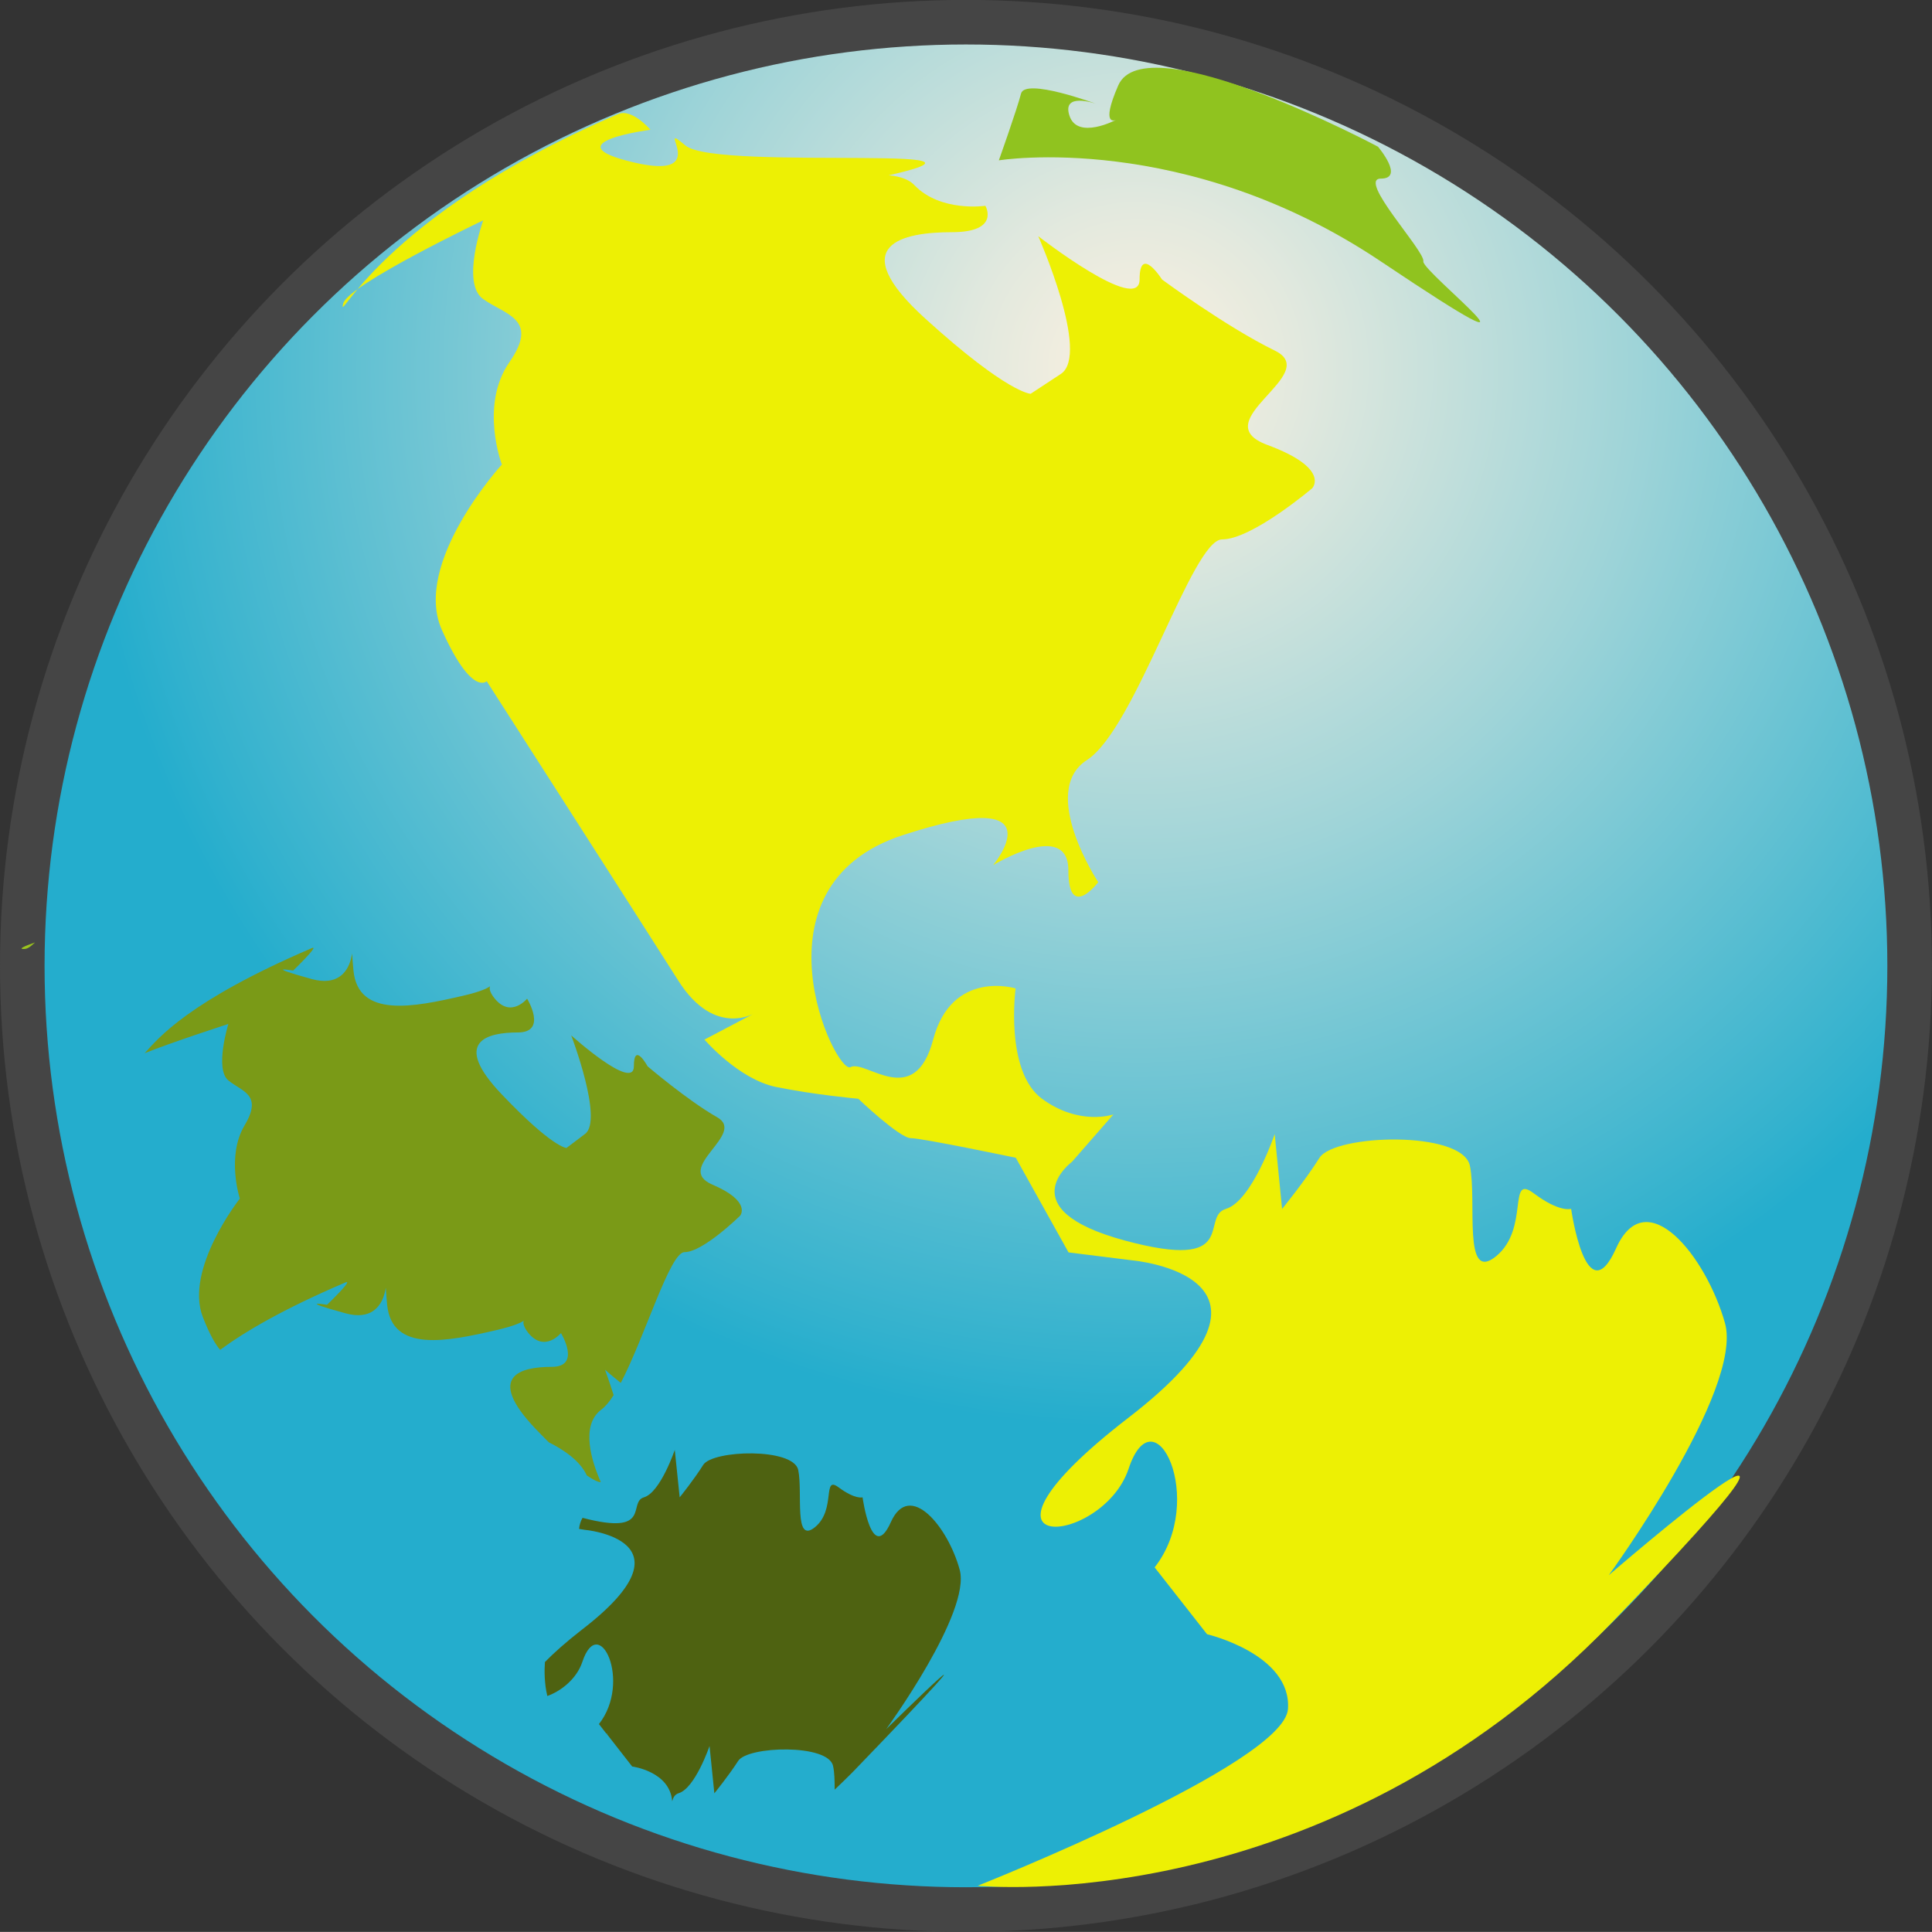 <?xml version="1.0" encoding="iso-8859-1"?>
<!-- Generator: Adobe Illustrator 12.0.1, SVG Export Plug-In . SVG Version: 6.00 Build 51448)  -->
<!DOCTYPE svg PUBLIC "-//W3C//DTD SVG 1.1//EN" "http://www.w3.org/Graphics/SVG/1.1/DTD/svg11.dtd">
<svg  version="1.1" id="&#x56FE;&#x5C42;_1" xmlns="http://www.w3.org/2000/svg" xmlns:xlink="http://www.w3.org/1999/xlink" width="21.677" height="21.676"
	 viewBox="0 0 21.677 21.676" style="overflow:visible;enable-background:new 0 0 21.677 21.676;" xml:space="preserve">
<rect x="0" y="0" width="21.677" height="21.676" fill="#333333" stroke="none"/>
<g>
	<radialGradient id="XMLID_2_" cx="12.758" cy="4.139" r="17.464" gradientUnits="userSpaceOnUse">
		<stop  offset="0" style="stop-color:#FDF1E0"/>
		<stop  offset="0.102" style="stop-color:#E3E9DE"/>
		<stop  offset="0.32" style="stop-color:#9FD4D8"/>
		<stop  offset="0.636" style="stop-color:#34B2CE"/>
		<stop  offset="0.68" style="stop-color:#24ADCD"/>
	</radialGradient>
	<circle style="fill:url(#XMLID_2_);stroke:#454545;stroke-width:0.5;" cx="10.838" cy="10.837" r="10.588"/>
	<path style="fill:#EDF004;" d="M13.543,18.336c0,0,0.95,0.223,0.908,0.839c-0.043,0.619-3.481,1.983-3.481,1.983
		s3.878,0.399,7.12-2.958c3.241-3.36-0.039-0.527-0.039-0.527s1.514-2.078,1.303-2.829c-0.212-0.75-0.884-1.59-1.221-0.839
		c-0.337,0.752-0.505-0.442-0.505-0.442s-0.126,0.046-0.422-0.176c-0.294-0.22-0.042,0.398-0.42,0.708
		c-0.379,0.309-0.212-0.619-0.294-1.016c-0.085-0.398-1.517-0.355-1.687-0.089c-0.167,0.265-0.42,0.574-0.42,0.574l-0.083-0.84
		c0,0-0.254,0.752-0.548,0.84c-0.294,0.089,0.167,0.707-1.136,0.354c-1.306-0.354-0.59-0.883-0.59-0.883l0.464-0.531
		c0,0-0.379,0.133-0.801-0.176c-0.42-0.311-0.296-1.238-0.296-1.238s-0.714-0.22-0.925,0.574c-0.211,0.796-0.757,0.22-0.927,0.309
		c-0.168,0.09-1.177-2.032,0.59-2.604c1.769-0.577,1.01,0.338,1.01,0.338s0.844-0.517,0.844,0.058s0.335,0.133,0.335,0.133
		s-0.673-1.019-0.126-1.371c0.546-0.353,1.18-2.475,1.516-2.475s1.011-0.574,1.011-0.574s0.211-0.222-0.506-0.487
		c-0.716-0.266,0.632-0.794,0.085-1.058c-0.548-0.268-1.264-0.797-1.264-0.797s-0.252-0.397-0.252,0
		c0,0.398-1.137-0.486-1.137-0.486s0.588,1.327,0.253,1.546c-0.338,0.222-0.338,0.222-0.338,0.222s-0.252,0-1.179-0.84
		c-0.925-0.839-0.252-0.973,0.296-0.973c0.546,0,0.375-0.296,0.375-0.296s-0.503,0.075-0.797-0.232
		c-0.294-0.311-1.474,0.13-0.59-0.046c2.278-0.458-1.617-0.098-1.978-0.398C7.314,1.316,8.03,2.042,7.105,1.821
		C6.18,1.602,7.298,1.456,7.298,1.456S7.091,1.213,6.936,1.28C4.251,2.43,3.781,3.679,3.851,3.405
		c0.053-0.208,1.571-0.933,1.571-0.933s-0.255,0.708,0,0.884c0.25,0.178,0.631,0.222,0.294,0.707
		C5.378,4.55,5.631,5.212,5.631,5.212s-1.01,1.105-0.673,1.856c0.335,0.75,0.503,0.575,0.503,0.575s1.728,2.695,2.149,3.359
		c0.418,0.662,0.882,0.353,0.882,0.353l-0.588,0.309c0,0,0.379,0.442,0.799,0.531c0.422,0.087,0.927,0.133,0.927,0.133
		s0.463,0.442,0.59,0.442c0.126,0,1.177,0.22,1.177,0.22l0.592,1.062l0.714,0.089c0,0,2.021,0.176-0.041,1.765
		c-2.063,1.592-0.297,1.459,0,0.576c0.293-0.885,0.882,0.353,0.293,1.104"/>
	<path style="fill:#4E6211;" d="M9.943,19.401c0,0,0.959-1.315,0.824-1.791c-0.13-0.476-0.56-1.006-0.772-0.531
		C9.781,17.555,9.678,16.8,9.678,16.8s-0.081,0.027-0.269-0.112c-0.187-0.139-0.025,0.251-0.265,0.447
		c-0.241,0.196-0.135-0.39-0.188-0.642c-0.054-0.252-0.959-0.225-1.066-0.057C7.785,16.604,7.626,16.8,7.626,16.8l-0.055-0.532
		c0,0-0.161,0.477-0.346,0.532c-0.185,0.054,0.098,0.436-0.689,0.23c-0.022,0.038-0.035,0.081-0.039,0.124l0.06,0.01
		c0,0,1.282,0.111-0.023,1.117c-0.188,0.146-0.321,0.266-0.42,0.367c-0.007,0.094-0.007,0.242,0.027,0.381
		c0.149-0.053,0.328-0.188,0.393-0.383c0.186-0.561,0.559,0.223,0.186,0.698l0.084,0.108c0.007-0.002,0.012-0.003,0.012-0.003
		l-0.007,0.007l0.284,0.364c0,0,0.423,0.054,0.449,0.39c0.011-0.041,0.028-0.076,0.072-0.09C7.8,20.064,7.961,19.59,7.961,19.59
		l0.054,0.531c0,0,0.159-0.195,0.267-0.363c0.105-0.168,1.011-0.195,1.065,0.056c0.016,0.071,0.018,0.167,0.018,0.266
		c0.069-0.065,0.135-0.13,0.207-0.202C11.623,17.751,9.943,19.401,9.943,19.401z"/>
	<path style="fill:#7A9A17;" d="M6.74,16.627c-0.101-0.229-0.23-0.632,0.005-0.81c0.045-0.033,0.094-0.09,0.14-0.164
		c-0.051-0.162-0.097-0.285-0.097-0.285s0.076,0.067,0.177,0.148c0.273-0.522,0.552-1.467,0.715-1.467
		c0.209,0,0.625-0.41,0.625-0.41s0.131-0.159-0.313-0.348c-0.439-0.19,0.392-0.568,0.052-0.757c-0.334-0.191-0.778-0.57-0.778-0.57
		s-0.154-0.283-0.154,0c0,0.286-0.703-0.347-0.703-0.347s0.363,0.948,0.156,1.105c-0.209,0.158-0.209,0.158-0.209,0.158
		s-0.154,0-0.726-0.601c-0.572-0.599-0.157-0.695,0.18-0.695s0.104-0.379,0.104-0.379s-0.181,0.221-0.362,0
		c-0.068-0.082-0.06-0.125-0.053-0.14c-0.018,0.015-0.085,0.057-0.311,0.109c-0.547,0.126-1.169,0.252-1.222-0.284
		s0.105,0.252-0.468,0.095c-0.572-0.158-0.209-0.095-0.209-0.095s0.305-0.294,0.209-0.252c-1.386,0.595-1.721,1.01-1.875,1.179
		c0.296-0.12,0.939-0.328,0.939-0.328s-0.156,0.506,0,0.633c0.154,0.127,0.39,0.157,0.182,0.505
		c-0.207,0.348-0.053,0.821-0.053,0.821s-0.622,0.79-0.416,1.327c0.081,0.208,0.146,0.314,0.195,0.37
		c0.275-0.202,0.705-0.457,1.406-0.756c0.098-0.042-0.207,0.251-0.207,0.251s-0.365-0.062,0.207,0.095
		c0.572,0.158,0.415-0.631,0.468-0.095c0.053,0.539,0.675,0.411,1.22,0.285c0.228-0.052,0.297-0.095,0.313-0.107
		c-0.007,0.013-0.014,0.056,0.052,0.139c0.183,0.222,0.365,0,0.365,0s0.233,0.379-0.104,0.379s-0.752,0.094-0.183,0.693
		c0.054,0.058,0.103,0.104,0.15,0.153c0.161,0.081,0.351,0.205,0.427,0.372c0.11,0.076,0.151,0.076,0.151,0.076
		S6.735,16.63,6.74,16.627z"/>
	<path style="fill:#9BC41E;" d="M0.266,10.648c0.043,0,0.076-0.026,0.127-0.074C0.269,10.617,0.204,10.648,0.266,10.648z"/>
	<path style="fill:#90C31F;" d="M11.207,1.799c0,0,2.087-0.34,4.286,1.134c2.202,1.477,0.455,0.113,0.477,0
		c0.023-0.113-0.748-0.929-0.477-0.929c0.272,0-0.032-0.358-0.032-0.358S12.85,0.254,12.546,0.96
		c-0.207,0.476-0.024,0.385-0.024,0.385s-0.431,0.228-0.522-0.045c-0.092-0.272,0.296-0.136,0.296-0.136s-0.794-0.294-0.84-0.114
		C11.409,1.233,11.207,1.799,11.207,1.799z"/>
</g>
</svg>
